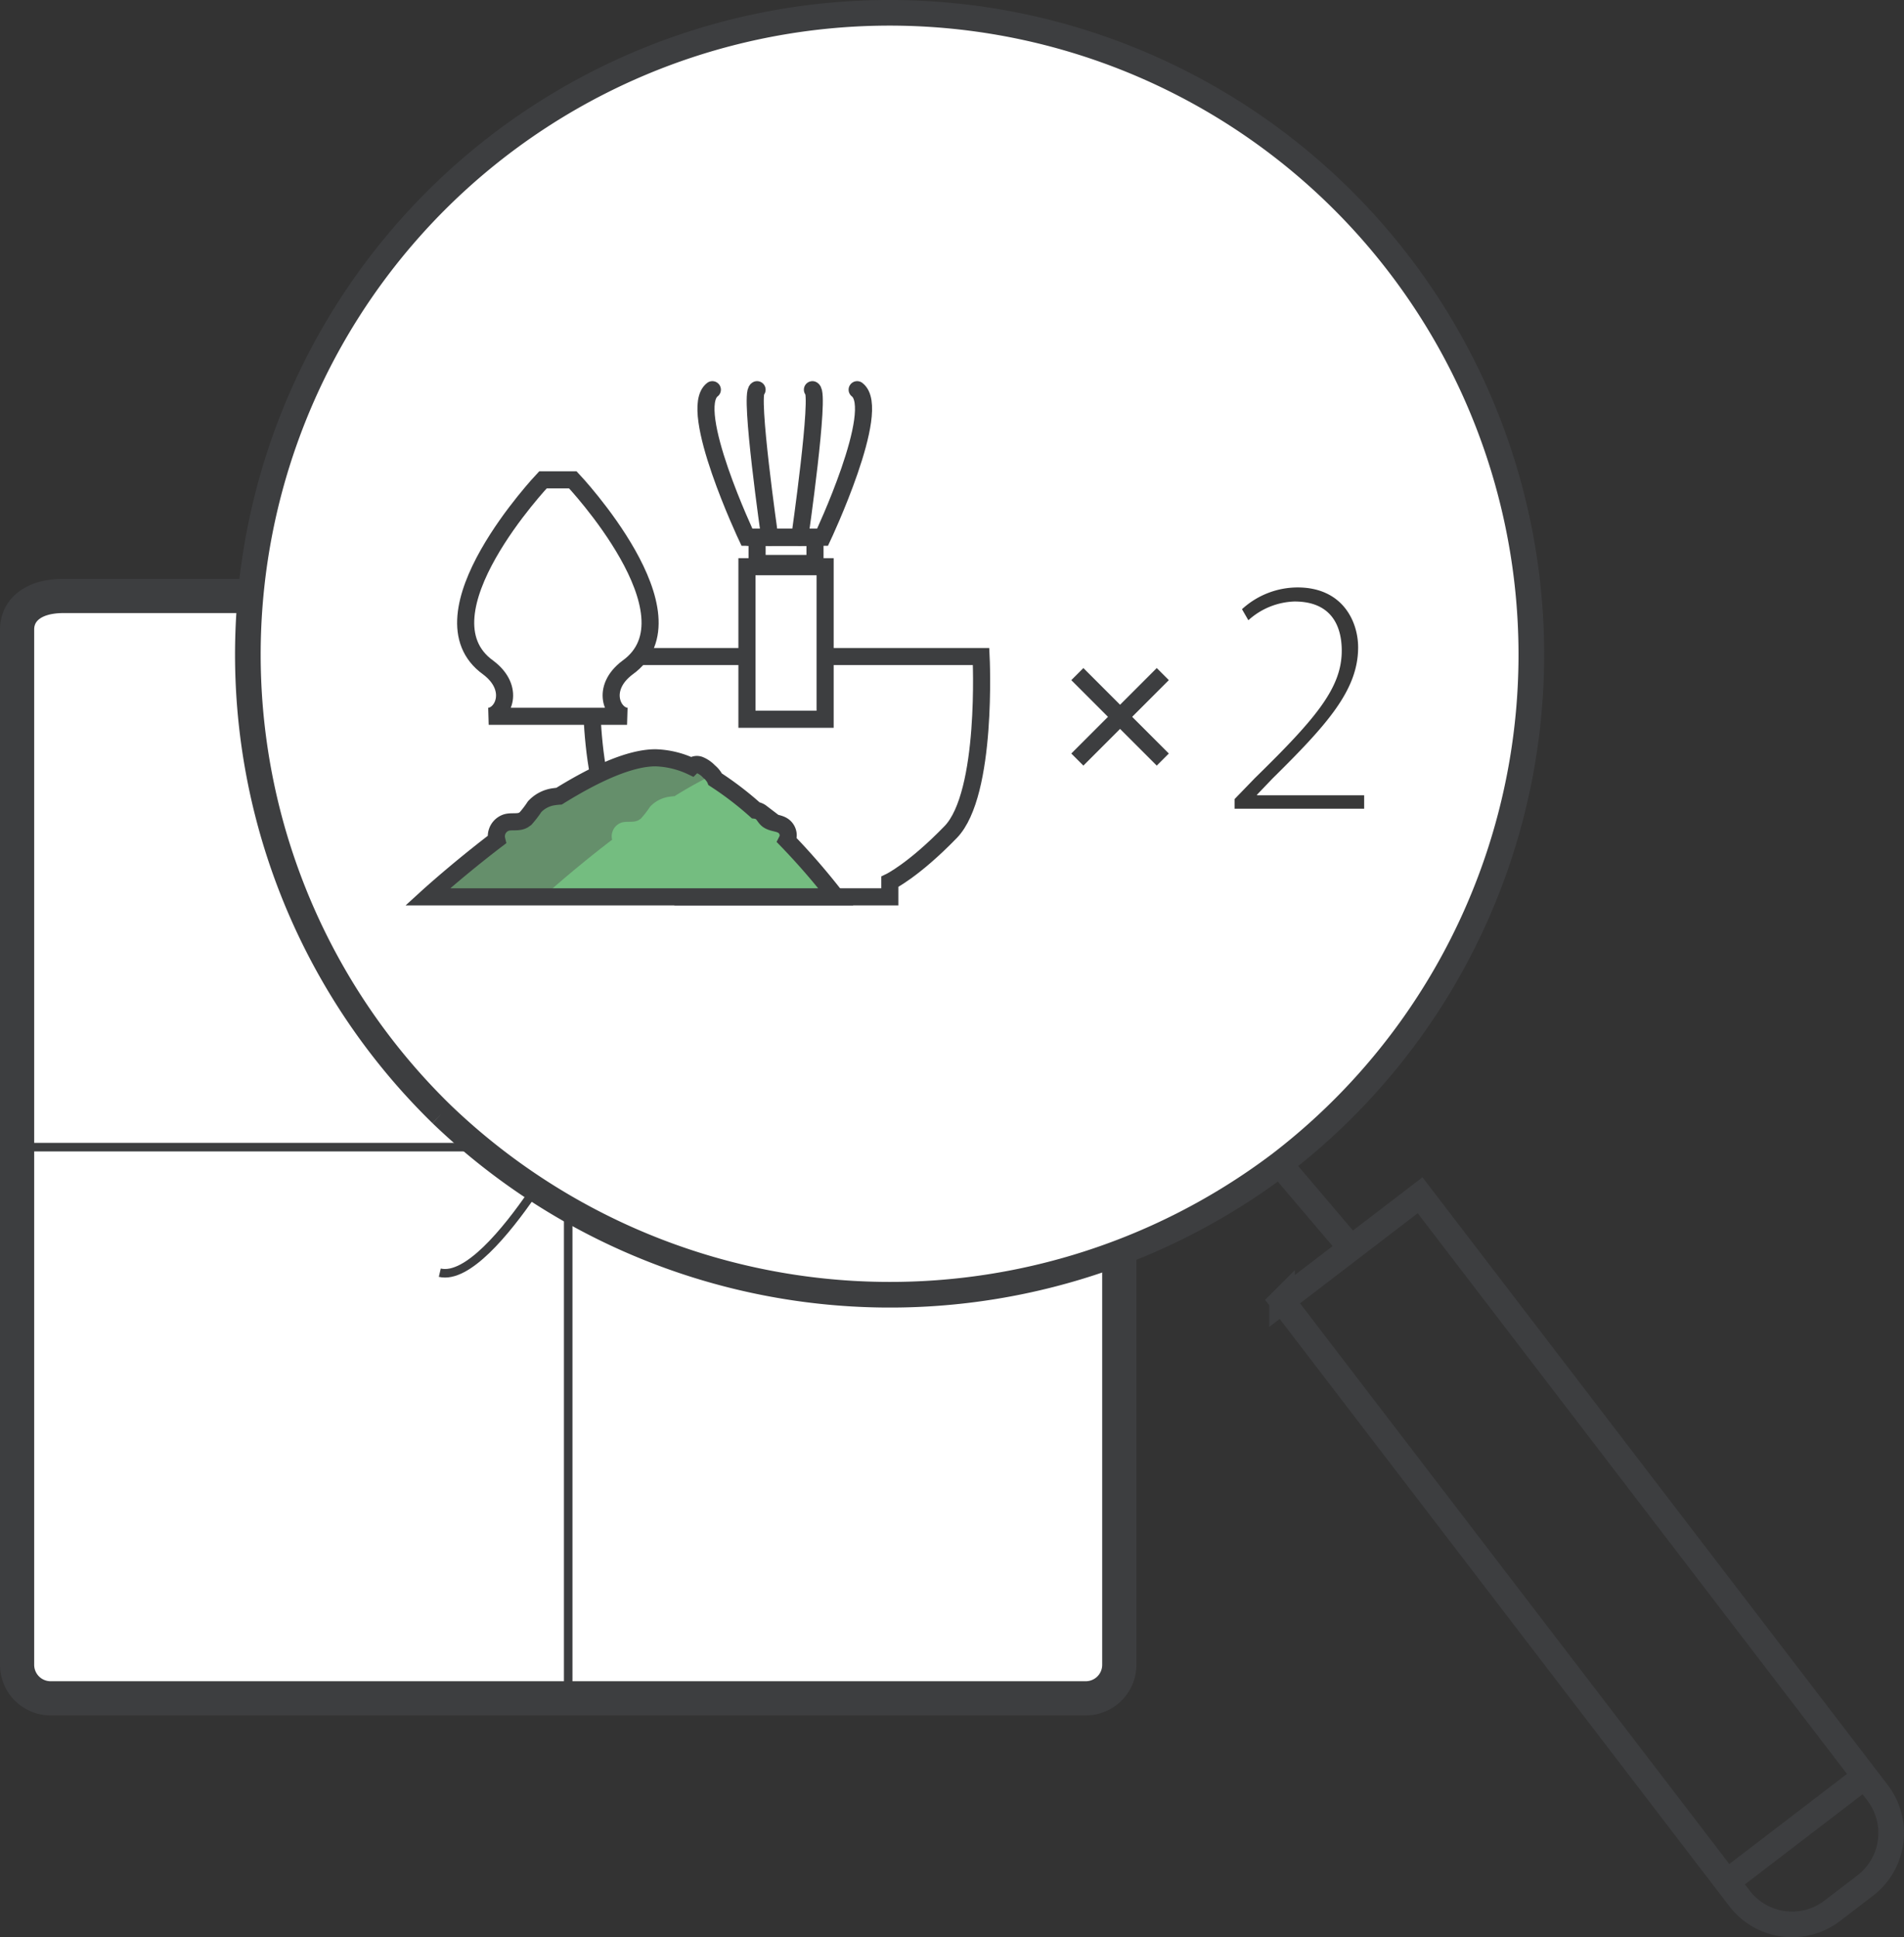 <svg id="Layer_1" data-name="Layer 1" xmlns="http://www.w3.org/2000/svg" viewBox="0 0 222.802 226.657">
  <rect x="0" y="0" width="222.802" height="226.657" fill="#333333" stroke="none"/>
  <defs>
    <style>
      .cls-1, .cls-2, .cls-4, .cls-6, .cls-8 {
        fill: none;
      }

      .cls-1, .cls-2, .cls-3, .cls-4, .cls-5, .cls-6, .cls-7, .cls-8 {
        stroke: #3d3e40;
        stroke-miterlimit: 10;
      }

      .cls-1, .cls-7, .cls-8 {
        stroke-width: 2px;
      }

      .cls-2, .cls-3 {
        stroke-width: 4px;
      }

      .cls-3, .cls-5, .cls-7 {
        fill: #fff;
      }

      .cls-3, .cls-8 {
        stroke-linecap: round;
      }

      .cls-5, .cls-6 {
        stroke-width: 3px;
      }

      .cls-9 {
        fill: #74bd80;
      }

      .cls-10 {
        fill: #658f6b;
      }

      .cls-11 {
        fill: #393939;
      }
    </style>
  </defs>
  <title>89e50012-7c4c-4253-8ff9-f0f74fd3b70a</title>
  <path class="cls-1" d="M104.379,105.211V45.36s1.28-1.7-.221-2.5c0,0,4.584-12.586-2.554-14.2"/>
  <g>
    <path class="cls-2" d="M94.89,91.417"/>
    <path class="cls-3" d="M130.977,147.345v47.442a3.921,3.921,0,0,1-3.921,3.921H5.921A3.921,3.921,0,0,1,2,194.786V73.652c0-2.166,1.756-3.921,5.421-3.921H28.464"/>
    <line class="cls-4" x1="66.489" y1="141.532" x2="66.489" y2="198.33"/>
    <path class="cls-4" d="M66.489,198.33"/>
    <path class="cls-4" d="M82.648,134.219"/>
    <path class="cls-4" d="M56,134.219"/>
    <line class="cls-4" x1="2.378" y1="134.219" x2="56.004" y2="134.219"/>
    <path class="cls-4" d="M77.771,112.209"/>
    <path class="cls-4" d="M62.319,139.6c-3.1,4.509-7.643,10.057-10.855,9.31"/>
    <path class="cls-4" d="M62.319,139.6"/>
    <path class="cls-4" d="M88.186,147.175"/>
  </g>
  <g>
    <path class="cls-5" d="M51.651,130.337a75.095,75.095,0,1,1,98.107,5.875,75.723,75.723,0,0,1-98.107-5.875"/>
    <path class="cls-6" d="M177.051,136.161h20.34a0,0,0,0,1,0,0v88.046a7.75,7.75,0,0,1-7.75,7.75H184.8a7.75,7.75,0,0,1-7.75-7.75V136.161A0,0,0,0,1,177.051,136.161Z" transform="translate(-73.327 151.746) rotate(-37.442)"/>
    <line class="cls-6" x1="149.758" y1="136.212" x2="158.101" y2="146.03"/>
    <line class="cls-6" x1="202.084" y1="220.197" x2="218.233" y2="207.831"/>
  </g>
  <path class="cls-7" d="M114.806,76.817H69.232s-.8,16.041,3.559,20.536,7.119,5.817,7.119,5.817v1.763h24.217V103.17s2.759-1.322,7.119-5.817S114.806,76.817,114.806,76.817Z"/>
  <g>
    <path class="cls-7" d="M67.033,56.145h-3.5s-14.952,15.839-6.4,21.964c3.225,2.429,1.759,5.6.053,5.7H73.376c-1.706-.106-3.172-3.273.053-5.7C81.985,71.985,67.033,56.145,67.033,56.145Z"/>
    <rect class="cls-7" x="87.406" y="66.307" width="9.149" height="17.849"/>
    <rect class="cls-1" x="88.593" y="62.855" width="6.776" height="3.072"/>
    <path class="cls-8" d="M96.094,62.855H87.406s-7.059-14.96-4.048-17.26"/>
    <path class="cls-1" d="M88.591,62.855"/>
    <path class="cls-8" d="M85.53,45.595"/>
    <path class="cls-8" d="M88.591,45.595c-.938.413,1.481,17.26,1.481,17.26"/>
    <path class="cls-1" d="M90.911,62.855"/>
    <path class="cls-8" d="M90.911,45.595"/>
    <path class="cls-1" d="M93.888,62.855"/>
    <path class="cls-8" d="M95.369,45.595"/>
    <path class="cls-8" d="M87.566,62.855h8.688s7.059-14.96,4.048-17.26"/>
    <path class="cls-8" d="M95.069,45.595c.938.413-1.481,17.26-1.481,17.26"/>
  </g>
  <g>
    <path class="cls-9" d="M97.813,104.932a80.338,80.338,0,0,0-5.724-6.609,1.332,1.332,0,0,0,.145-.61,1.364,1.364,0,0,0-.616-1.108c-.559-.361-1.344-.291-1.844-.729-.265-.232-.411-.579-.684-.8a1.384,1.384,0,0,0-.668-.274A38.487,38.487,0,0,0,83.7,91.186c-.009-.022-.016-.046-.026-.067a2.83,2.83,0,0,0-.7-.846,3.158,3.158,0,0,0-1.1-.765.86.86,0,0,0-.929.185,10.625,10.625,0,0,0-4.242-1.029c-3.053,0-7.182,1.945-11.279,4.489-.182.012-.364.03-.545.058a3.786,3.786,0,0,0-2.317,1.171A11.847,11.847,0,0,1,61.5,95.771l-.243.172a1.381,1.381,0,0,1-.138.069c-.567.242-1.231.061-1.828.215a1.692,1.692,0,0,0-1.162,2.021c-4.625,3.53-8.083,6.684-8.083,6.684Z"/>
    <path class="cls-10" d="M72.787,96.227c.6-.155,1.262.026,1.828-.216a1.375,1.375,0,0,0,.138-.069L75,95.771a11.847,11.847,0,0,0,1.072-1.387,3.787,3.787,0,0,1,2.317-1.171c.181-.028.363-.046.545-.058a49.409,49.409,0,0,1,4.446-2.478,5.546,5.546,0,0,0-.4-.4,3.159,3.159,0,0,0-1.1-.765.86.86,0,0,0-.929.185,10.625,10.625,0,0,0-4.242-1.029c-3.053,0-7.182,1.945-11.279,4.489-.182.012-.364.03-.545.058a3.787,3.787,0,0,0-2.317,1.171A11.847,11.847,0,0,1,61.5,95.771l-.243.172a1.375,1.375,0,0,1-.138.069c-.567.242-1.231.061-1.828.216a1.692,1.692,0,0,0-1.162,2.021c-4.625,3.53-8.083,6.684-8.083,6.684h13.5s3.459-3.154,8.083-6.684A1.692,1.692,0,0,1,72.787,96.227Z"/>
    <path class="cls-1" d="M97.813,104.932a80.338,80.338,0,0,0-5.724-6.609,1.332,1.332,0,0,0,.145-.61,1.364,1.364,0,0,0-.616-1.108c-.559-.361-1.344-.291-1.844-.729-.265-.232-.411-.579-.684-.8a1.384,1.384,0,0,0-.668-.274A38.487,38.487,0,0,0,83.7,91.186c-.009-.022-.016-.046-.026-.067a2.83,2.83,0,0,0-.7-.846,3.158,3.158,0,0,0-1.1-.765.86.86,0,0,0-.929.185,10.625,10.625,0,0,0-4.242-1.029c-3.053,0-7.182,1.945-11.279,4.489-.182.012-.364.03-.545.058a3.786,3.786,0,0,0-2.317,1.171A11.847,11.847,0,0,1,61.5,95.771l-.243.172a1.381,1.381,0,0,1-.138.069c-.567.242-1.231.061-1.828.215a1.692,1.692,0,0,0-1.162,2.021c-4.625,3.53-8.083,6.684-8.083,6.684Z"/>
  </g>
  <g>
    <line class="cls-1" x1="126.068" y1="78.87" x2="136.068" y2="88.87"/>
    <line class="cls-1" x1="136.068" y1="78.87" x2="126.068" y2="88.87"/>
  </g>
  <path class="cls-11" d="M144.473,94.624V93.488l2.351-2.429c7.089-6.933,10.184-10.536,10.184-14.924,0-2.9-1.214-5.758-5.522-5.758a8.429,8.429,0,0,0-5.405,2.193l-.745-1.292a9.64,9.64,0,0,1,6.5-2.546c5.287,0,7.089,4,7.089,7.011,0,5.014-3.643,9.049-10.027,15.354l-1.8,1.88v.079h12.534v1.566Z"/>
</svg>
